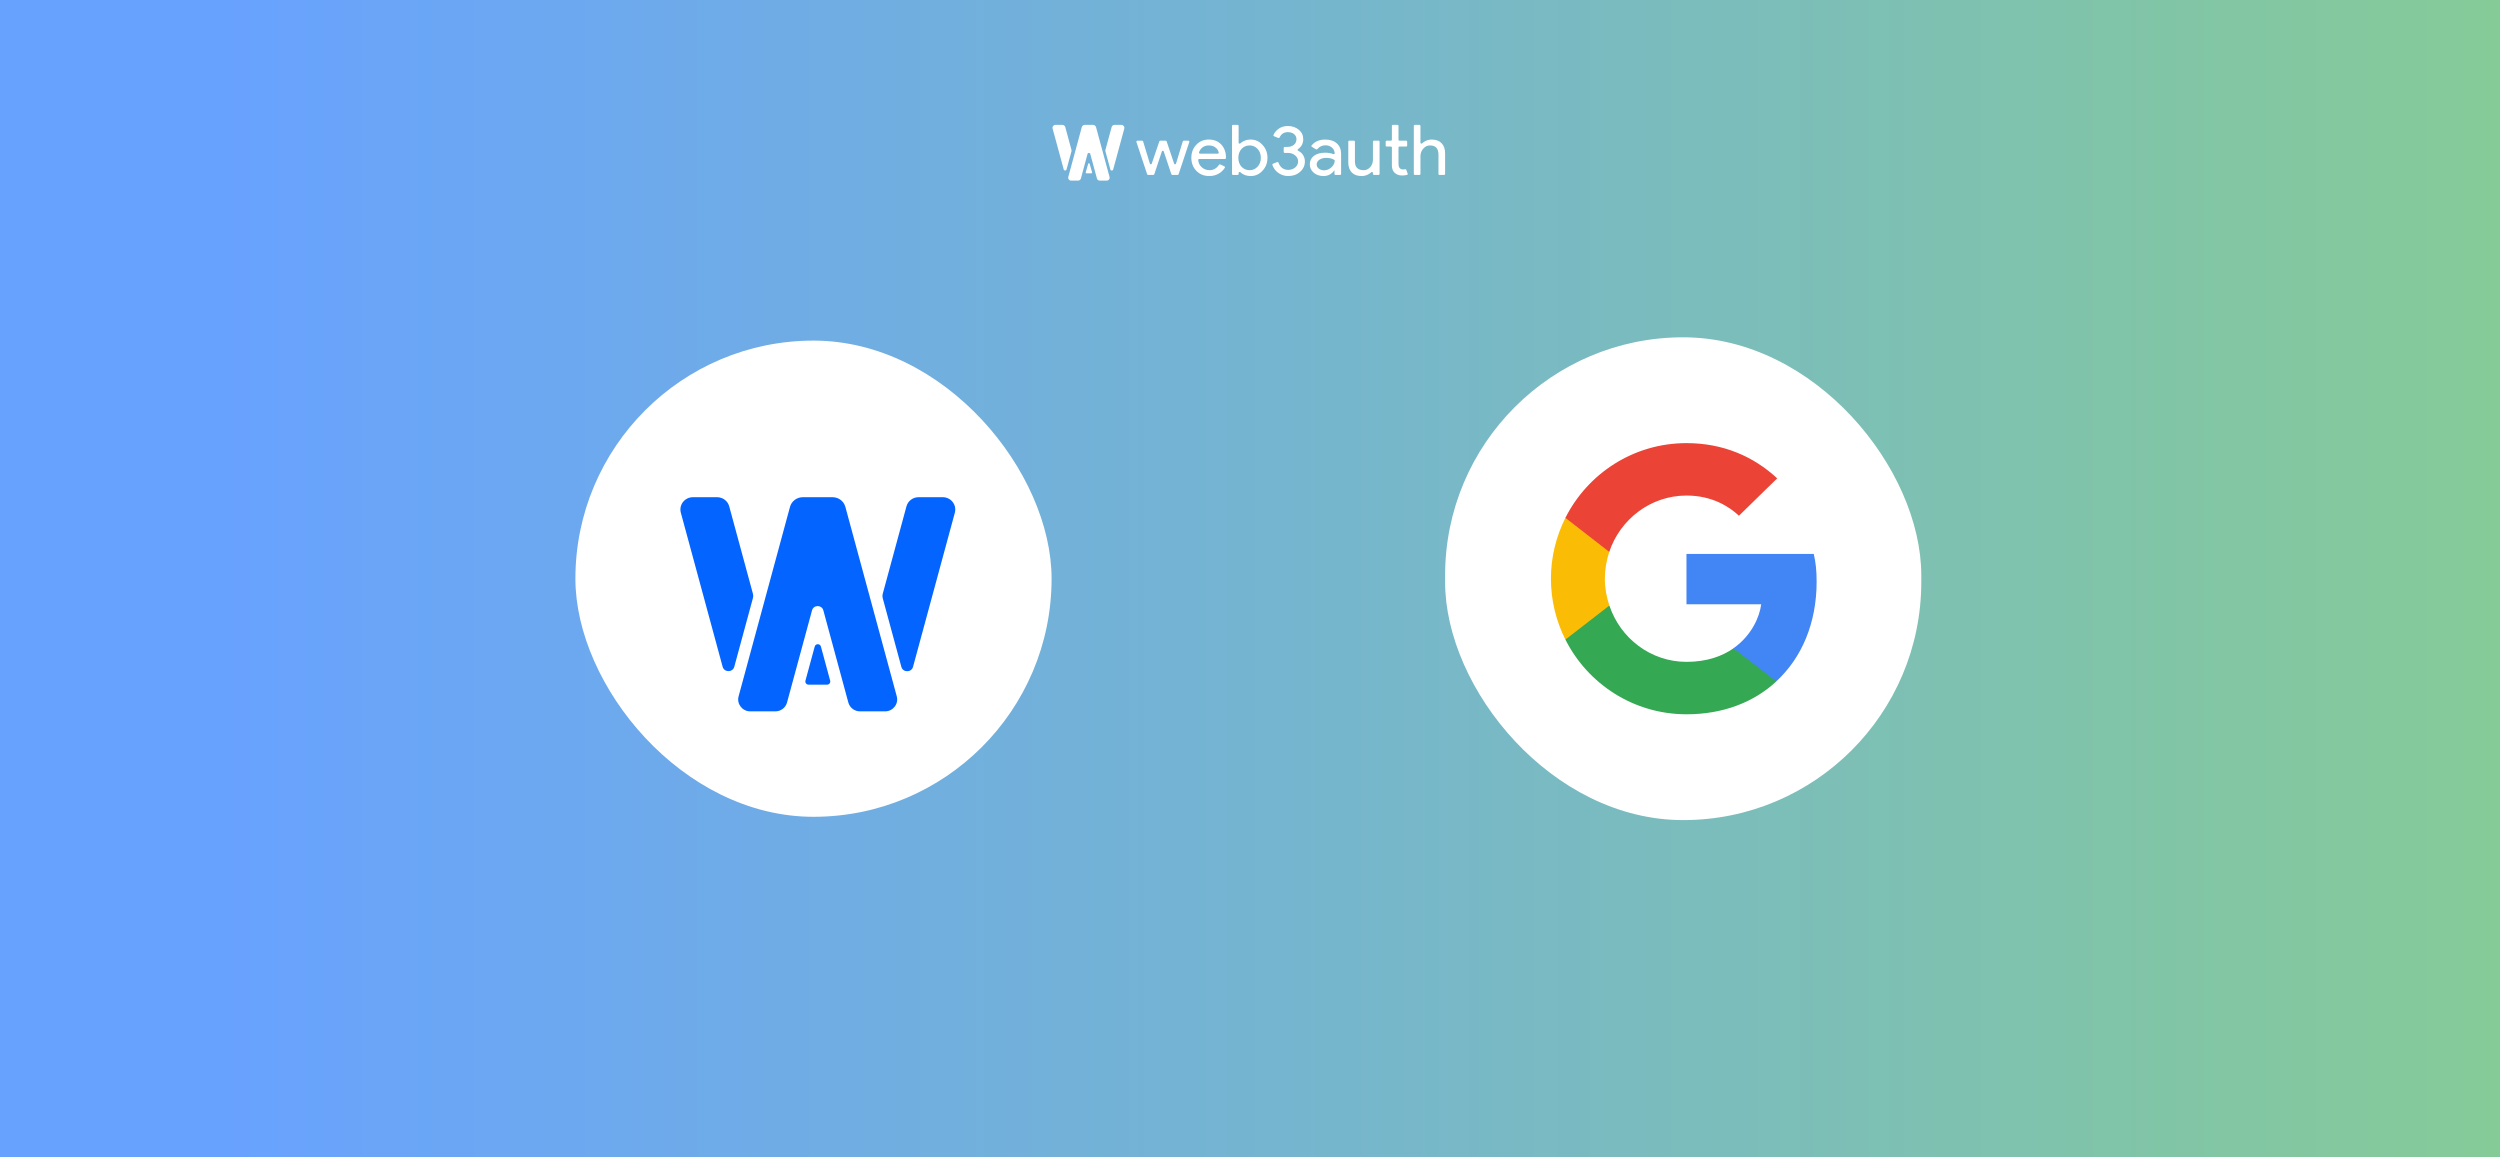 <svg width="756" height="350" viewBox="0 0 756 350" fill="none" xmlns="http://www.w3.org/2000/svg">
<rect width="756" height="350" fill="black"/>
<rect width="756" height="350" fill="white"/>
<rect width="756" height="350" fill="url(#paint0_linear_1149_242912)" fill-opacity="0.6"/>
<g style="mix-blend-mode:overlay">
<path fill-rule="evenodd" clip-rule="evenodd" d="M378.205 53.237C377.421 53.237 376.701 53.075 376.048 52.751C375.679 52.564 375.358 52.342 375.086 52.084C374.914 51.922 374.565 52.032 374.565 52.265V52.613C374.565 52.771 374.433 52.899 374.27 52.899H372.855C372.692 52.899 372.56 52.771 372.56 52.613V38.05C372.56 37.892 372.692 37.764 372.855 37.764H374.264C374.427 37.764 374.559 37.892 374.559 38.05V43.175C374.559 43.408 374.908 43.52 375.081 43.357C375.355 43.099 375.678 42.877 376.048 42.69C376.701 42.365 377.421 42.203 378.205 42.203C379.615 42.203 380.806 42.739 381.78 43.81C382.783 44.895 383.284 46.198 383.284 47.72C383.284 49.256 382.783 50.56 381.78 51.631C380.806 52.702 379.615 53.237 378.205 53.237ZM377.878 51.462C378.837 51.462 379.644 51.109 380.298 50.405C380.952 49.714 381.279 48.819 381.279 47.72C381.279 46.635 380.952 45.74 380.298 45.036C379.644 44.331 378.837 43.979 377.878 43.979C376.905 43.979 376.091 44.331 375.437 45.036C374.798 45.74 374.478 46.635 374.478 47.72C374.478 48.819 374.798 49.721 375.437 50.426C376.091 51.117 376.905 51.462 377.878 51.462ZM365.67 53.237C364.1 53.237 362.807 52.716 361.79 51.673C360.773 50.63 360.264 49.313 360.264 47.72C360.264 46.142 360.758 44.831 361.746 43.789C362.735 42.732 363.999 42.203 365.539 42.203C367.123 42.203 368.38 42.704 369.31 43.704C370.312 44.751 370.791 46.325 370.728 47.757C370.72 47.941 370.56 48.08 370.371 48.08H362.673C362.476 48.08 362.316 48.238 362.337 48.428C362.428 49.283 362.769 49.984 363.359 50.532C364.028 51.152 364.827 51.462 365.757 51.462C366.943 51.462 367.892 50.928 368.603 49.86C368.698 49.718 368.887 49.66 369.045 49.734L370.243 50.301C370.412 50.381 370.48 50.581 370.382 50.737C369.919 51.473 369.307 52.06 368.547 52.498C367.704 52.991 366.745 53.237 365.67 53.237ZM362.582 46.065C362.511 46.271 362.678 46.473 362.903 46.473H368.212C368.416 46.473 368.579 46.303 368.538 46.109C368.419 45.552 368.131 45.082 367.675 44.698C367.137 44.218 366.411 43.979 365.495 43.979C364.74 43.979 364.086 44.204 363.534 44.655C363.096 45.023 362.779 45.492 362.582 46.065ZM359.65 42.939C359.715 42.743 359.564 42.542 359.351 42.542H357.967C357.828 42.542 357.706 42.63 357.667 42.76L355.625 49.479C355.544 49.749 355.152 49.754 355.062 49.487L352.79 42.751C352.748 42.626 352.628 42.542 352.493 42.542H350.876C350.741 42.542 350.621 42.626 350.578 42.75L348.286 49.492C348.196 49.758 347.805 49.752 347.723 49.483L345.681 42.76C345.641 42.63 345.519 42.542 345.38 42.542H343.952C343.74 42.542 343.589 42.743 343.654 42.939L346.896 52.688C346.937 52.814 347.058 52.899 347.194 52.899H348.764C348.9 52.899 349.021 52.814 349.063 52.688L351.35 45.794C351.438 45.53 351.823 45.529 351.912 45.794L354.219 52.689C354.261 52.814 354.381 52.899 354.517 52.899H356.11C356.246 52.899 356.366 52.814 356.408 52.688L359.65 42.939ZM421.777 52.286C422.358 52.808 423.085 53.068 423.957 53.068C424.534 53.068 425.051 53.006 425.508 52.88C425.665 52.837 425.744 52.674 425.69 52.526L425.262 51.352C425.204 51.195 425.021 51.119 424.857 51.169C424.812 51.183 424.766 51.196 424.719 51.208C424.574 51.236 424.422 51.25 424.262 51.25C423.913 51.25 423.601 51.131 423.324 50.891C423.048 50.637 422.91 50.165 422.91 49.475V44.603C422.91 44.445 423.042 44.317 423.205 44.317H425.231C425.394 44.317 425.526 44.189 425.526 44.031V42.828C425.526 42.67 425.394 42.542 425.231 42.542H423.205C423.042 42.542 422.91 42.413 422.91 42.255V38.05C422.91 37.892 422.778 37.764 422.615 37.764H421.2C421.037 37.764 420.905 37.892 420.905 38.05V42.255C420.905 42.413 420.773 42.542 420.61 42.542H419.326C419.163 42.542 419.031 42.67 419.031 42.828V44.031C419.031 44.189 419.163 44.317 419.326 44.317H420.61C420.773 44.317 420.905 44.445 420.905 44.603V50.109C420.92 51.039 421.21 51.765 421.777 52.286ZM393.139 51.969C394.113 51.124 394.6 50.067 394.6 48.798C394.6 48.023 394.375 47.326 393.924 46.706C393.717 46.411 393.419 46.036 392.546 45.561C392.361 45.461 392.356 45.194 392.531 45.078C393.576 44.383 394.098 43.331 394.098 42.098C394.098 40.928 393.655 39.977 392.769 39.244C391.868 38.483 390.756 38.103 389.434 38.103C388.373 38.103 387.451 38.377 386.666 38.927C385.967 39.417 385.446 40.041 385.105 40.799C385.034 40.956 385.115 41.136 385.278 41.202L386.517 41.711C386.693 41.783 386.893 41.697 386.972 41.529C387.46 40.485 388.281 39.963 389.434 39.963C390.219 39.963 390.851 40.16 391.33 40.555C391.81 40.949 392.05 41.464 392.05 42.098C392.05 42.788 391.795 43.352 391.287 43.789C390.778 44.212 390.124 44.423 389.325 44.423H388.524C388.34 44.423 388.192 44.567 388.192 44.745V45.919C388.192 46.097 388.34 46.241 388.524 46.241H389.478C390.32 46.241 391.04 46.487 391.636 46.98C392.246 47.474 392.551 48.08 392.551 48.798C392.551 49.517 392.26 50.13 391.679 50.637C391.083 51.131 390.379 51.377 389.565 51.377C388.824 51.377 388.184 51.166 387.647 50.743C387.202 50.371 386.862 49.867 386.627 49.229C386.56 49.047 386.351 48.948 386.168 49.023L384.955 49.513C384.8 49.575 384.716 49.742 384.771 49.896C385.11 50.857 385.698 51.646 386.535 52.265C387.436 52.913 388.446 53.237 389.565 53.237C390.989 53.237 392.18 52.815 393.139 51.969ZM398.158 49.728C398.158 49.165 398.427 48.693 398.964 48.312C399.517 47.932 400.2 47.742 401.013 47.742C402.057 47.742 402.886 47.95 403.5 48.367C403.583 48.424 403.63 48.518 403.625 48.616C403.585 49.368 403.252 50.028 402.626 50.595C401.972 51.201 401.224 51.504 400.381 51.504C399.785 51.504 399.262 51.335 398.812 50.997C398.376 50.658 398.158 50.236 398.158 49.728ZM404.261 43.366C403.404 42.591 402.234 42.203 400.752 42.203C398.965 42.203 397.588 42.799 396.62 43.992C396.516 44.12 396.555 44.305 396.698 44.392L397.963 45.165C398.096 45.246 398.272 45.21 398.37 45.091C399.005 44.321 399.835 43.937 400.861 43.937C401.602 43.937 402.248 44.176 402.801 44.655C403.356 45.123 403.553 45.686 403.609 46.321C403.629 46.539 403.383 46.681 403.174 46.596C402.484 46.317 401.655 46.177 400.686 46.177C399.291 46.177 398.172 46.494 397.33 47.129C396.501 47.763 396.087 48.615 396.087 49.686C396.087 50.701 396.48 51.546 397.264 52.223C398.064 52.899 399.052 53.237 400.229 53.237C401.609 53.237 402.713 52.645 403.542 51.462V52.613C403.542 52.771 403.674 52.899 403.837 52.899H405.252C405.415 52.899 405.547 52.771 405.547 52.613V46.516C405.547 45.177 405.118 44.127 404.261 43.366ZM417.181 52.595C417.181 52.763 417.04 52.899 416.867 52.899H415.489C415.316 52.899 415.176 52.763 415.176 52.595V52.256C415.176 52.036 414.834 51.931 414.673 52.085C414.42 52.326 414.115 52.541 413.759 52.73C413.134 53.068 412.48 53.237 411.797 53.237C410.489 53.237 409.479 52.878 408.767 52.159C408.07 51.426 407.721 50.391 407.721 49.052V42.846C407.721 42.678 407.862 42.542 408.035 42.542H409.413C409.586 42.542 409.727 42.678 409.727 42.846V48.925C409.77 50.616 410.649 51.462 412.364 51.462C413.163 51.462 413.831 51.152 414.369 50.532C414.907 49.898 415.176 49.144 415.176 48.27V42.846C415.176 42.678 415.316 42.542 415.489 42.542H416.867C417.04 42.542 417.181 42.678 417.181 42.846V52.595ZM427.54 38.05C427.54 37.892 427.672 37.764 427.835 37.764H429.25C429.413 37.764 429.545 37.892 429.545 38.05V43.185C429.545 43.404 429.886 43.508 430.046 43.354C430.294 43.113 430.592 42.899 430.94 42.711C431.579 42.373 432.24 42.203 432.923 42.203C434.231 42.203 435.234 42.57 435.931 43.303C436.643 44.021 436.999 45.05 436.999 46.389V52.613C436.999 52.771 436.867 52.899 436.704 52.899H435.289C435.126 52.899 434.994 52.771 434.994 52.613V46.769C434.994 44.909 434.144 43.979 432.444 43.979C431.63 43.979 430.94 44.31 430.373 44.972C429.821 45.621 429.545 46.382 429.545 47.255V52.613C429.545 52.771 429.413 52.899 429.25 52.899H427.835C427.672 52.899 427.54 52.771 427.54 52.613V38.05Z" fill="white"/>
<path d="M335.774 51.257C335.891 51.687 336.509 51.687 336.625 51.257L339.986 38.892C340.14 38.323 339.705 37.764 339.107 37.764H337.036C336.624 37.764 336.264 38.036 336.158 38.428L334.263 45.401C334.236 45.498 334.236 45.6 334.263 45.696L335.774 51.257Z" fill="white"/>
<path d="M324.031 45.392C324.057 45.489 324.057 45.59 324.031 45.687L322.52 51.248C322.403 51.678 321.785 51.678 321.668 51.248L318.311 38.892C318.156 38.323 318.591 37.764 319.189 37.764H321.261C321.672 37.764 322.032 38.036 322.139 38.428L324.031 45.392Z" fill="white"/>
<path d="M326.863 53.975C326.761 54.355 326.413 54.619 326.015 54.619H323.895C323.318 54.619 322.898 54.077 323.047 53.526L327.127 38.468C327.24 38.052 327.62 37.764 328.055 37.764H330.52C330.955 37.764 331.335 38.052 331.448 38.468L335.528 53.526C335.677 54.077 335.257 54.619 334.68 54.619H332.559C332.162 54.619 331.814 54.355 331.711 53.975L329.698 46.544C329.586 46.129 328.989 46.129 328.877 46.544L326.863 53.975Z" fill="white"/>
<path d="M328.543 52.408C328.391 52.408 328.281 52.273 328.32 52.136L329.065 49.529C329.126 49.316 329.449 49.316 329.51 49.529L330.255 52.136C330.294 52.273 330.184 52.408 330.032 52.408H328.543Z" fill="white"/>
</g>
<g filter="url(#filter0_d_1149_242912)">
<rect x="174" y="103" width="144" height="144" rx="72" fill="white"/>
<path fill-rule="evenodd" clip-rule="evenodd" d="M243.569 205.835C243.403 206.444 243.869 207.043 244.508 207.043H250.104C250.743 207.043 251.208 206.444 251.043 205.835L248.245 195.52C247.987 194.571 246.625 194.571 246.367 195.52L243.569 205.835Z" fill="#0364FF"/>
<path fill-rule="evenodd" clip-rule="evenodd" d="M237.997 212.438C237.568 214.017 236.119 215.116 234.463 215.116H226.887C224.482 215.116 222.731 212.862 223.353 210.567L238.894 153.285C239.363 151.557 240.948 150.355 242.759 150.355H251.775C253.586 150.355 255.171 151.557 255.64 153.285L271.181 210.567C271.803 212.862 270.052 215.116 267.647 215.116H260.071C258.415 215.116 256.966 214.017 256.537 212.438L248.979 184.577C248.51 182.847 246.024 182.847 245.555 184.577L237.997 212.438Z" fill="#0364FF"/>
<path fill-rule="evenodd" clip-rule="evenodd" d="M276.102 201.644C275.617 203.429 273.052 203.429 272.568 201.644L266.926 180.848C266.817 180.446 266.817 180.022 266.926 179.62L274.116 153.117C274.558 151.488 276.053 150.355 277.761 150.355H285.099C287.58 150.355 289.386 152.68 288.744 155.046L276.102 201.644ZM227.695 180.813C227.804 180.411 227.804 179.988 227.695 179.585L220.514 153.117C220.072 151.488 218.577 150.355 216.87 150.355H209.531C207.05 150.355 205.244 152.68 205.886 155.046L218.519 201.609C219.003 203.394 221.568 203.394 222.053 201.609L227.695 180.813Z" fill="#0364FF"/>
</g>
<g filter="url(#filter1_d_1149_242912)">
<rect x="437" y="102" width="144" height="146" rx="72" fill="white"/>
<path d="M549.348 175.897C549.348 172.526 549.074 170.067 548.482 167.516H509.99V182.73H532.584C532.129 186.511 529.669 192.205 524.203 196.031L524.126 196.541L536.296 205.969L537.139 206.053C544.883 198.901 549.348 188.379 549.348 175.897" fill="#4285F4"/>
<path d="M510.003 216C521.072 216 530.365 212.356 537.152 206.07L524.215 196.048C520.754 198.462 516.107 200.148 510.003 200.148C499.162 200.148 489.96 192.996 486.68 183.111L486.199 183.152L473.544 192.946L473.379 193.406C480.121 206.798 493.969 216 510.003 216" fill="#34A853"/>
<path d="M486.674 183.114C485.809 180.563 485.308 177.829 485.308 175.005C485.308 172.181 485.809 169.448 486.629 166.897L486.606 166.353L473.792 156.402L473.373 156.602C470.594 162.159 469 168.4 469 175.005C469 181.61 470.594 187.851 473.373 193.408L486.674 183.114" fill="#FBBC05"/>
<path d="M510.003 149.852C517.701 149.852 522.894 153.177 525.855 155.956L537.426 144.659C530.32 138.054 521.072 134 510.003 134C493.969 134 480.121 143.202 473.379 156.594L486.635 166.889C489.96 157.004 499.162 149.852 510.003 149.852" fill="#EB4335"/>
</g>
<defs>
<filter id="filter0_d_1149_242912" x="140" y="69" width="212" height="212" filterUnits="userSpaceOnUse" color-interpolation-filters="sRGB">
<feFlood flood-opacity="0" result="BackgroundImageFix"/>
<feColorMatrix in="SourceAlpha" type="matrix" values="0 0 0 0 0 0 0 0 0 0 0 0 0 0 0 0 0 0 127 0" result="hardAlpha"/>
<feOffset/>
<feGaussianBlur stdDeviation="17"/>
<feComposite in2="hardAlpha" operator="out"/>
<feColorMatrix type="matrix" values="0 0 0 0 0.012 0 0 0 0 0.392 0 0 0 0 1 0 0 0 0.2 0"/>
<feBlend mode="normal" in2="BackgroundImageFix" result="effect1_dropShadow_1149_242912"/>
<feBlend mode="normal" in="SourceGraphic" in2="effect1_dropShadow_1149_242912" result="shape"/>
</filter>
<filter id="filter1_d_1149_242912" x="403" y="68" width="212" height="214" filterUnits="userSpaceOnUse" color-interpolation-filters="sRGB">
<feFlood flood-opacity="0" result="BackgroundImageFix"/>
<feColorMatrix in="SourceAlpha" type="matrix" values="0 0 0 0 0 0 0 0 0 0 0 0 0 0 0 0 0 0 127 0" result="hardAlpha"/>
<feOffset/>
<feGaussianBlur stdDeviation="17"/>
<feComposite in2="hardAlpha" operator="out"/>
<feColorMatrix type="matrix" values="0 0 0 0 0.012 0 0 0 0 0.392 0 0 0 0 1 0 0 0 0.2 0"/>
<feBlend mode="normal" in2="BackgroundImageFix" result="effect1_dropShadow_1149_242912"/>
<feBlend mode="normal" in="SourceGraphic" in2="effect1_dropShadow_1149_242912" result="shape"/>
</filter>
<linearGradient id="paint0_linear_1149_242912" x1="0" y1="206.5" x2="756" y2="206.5" gradientUnits="userSpaceOnUse">
<stop offset="0.089" stop-color="#0364FF"/>
<stop offset="1" stop-color="#34A853"/>
</linearGradient>
</defs>
</svg>
